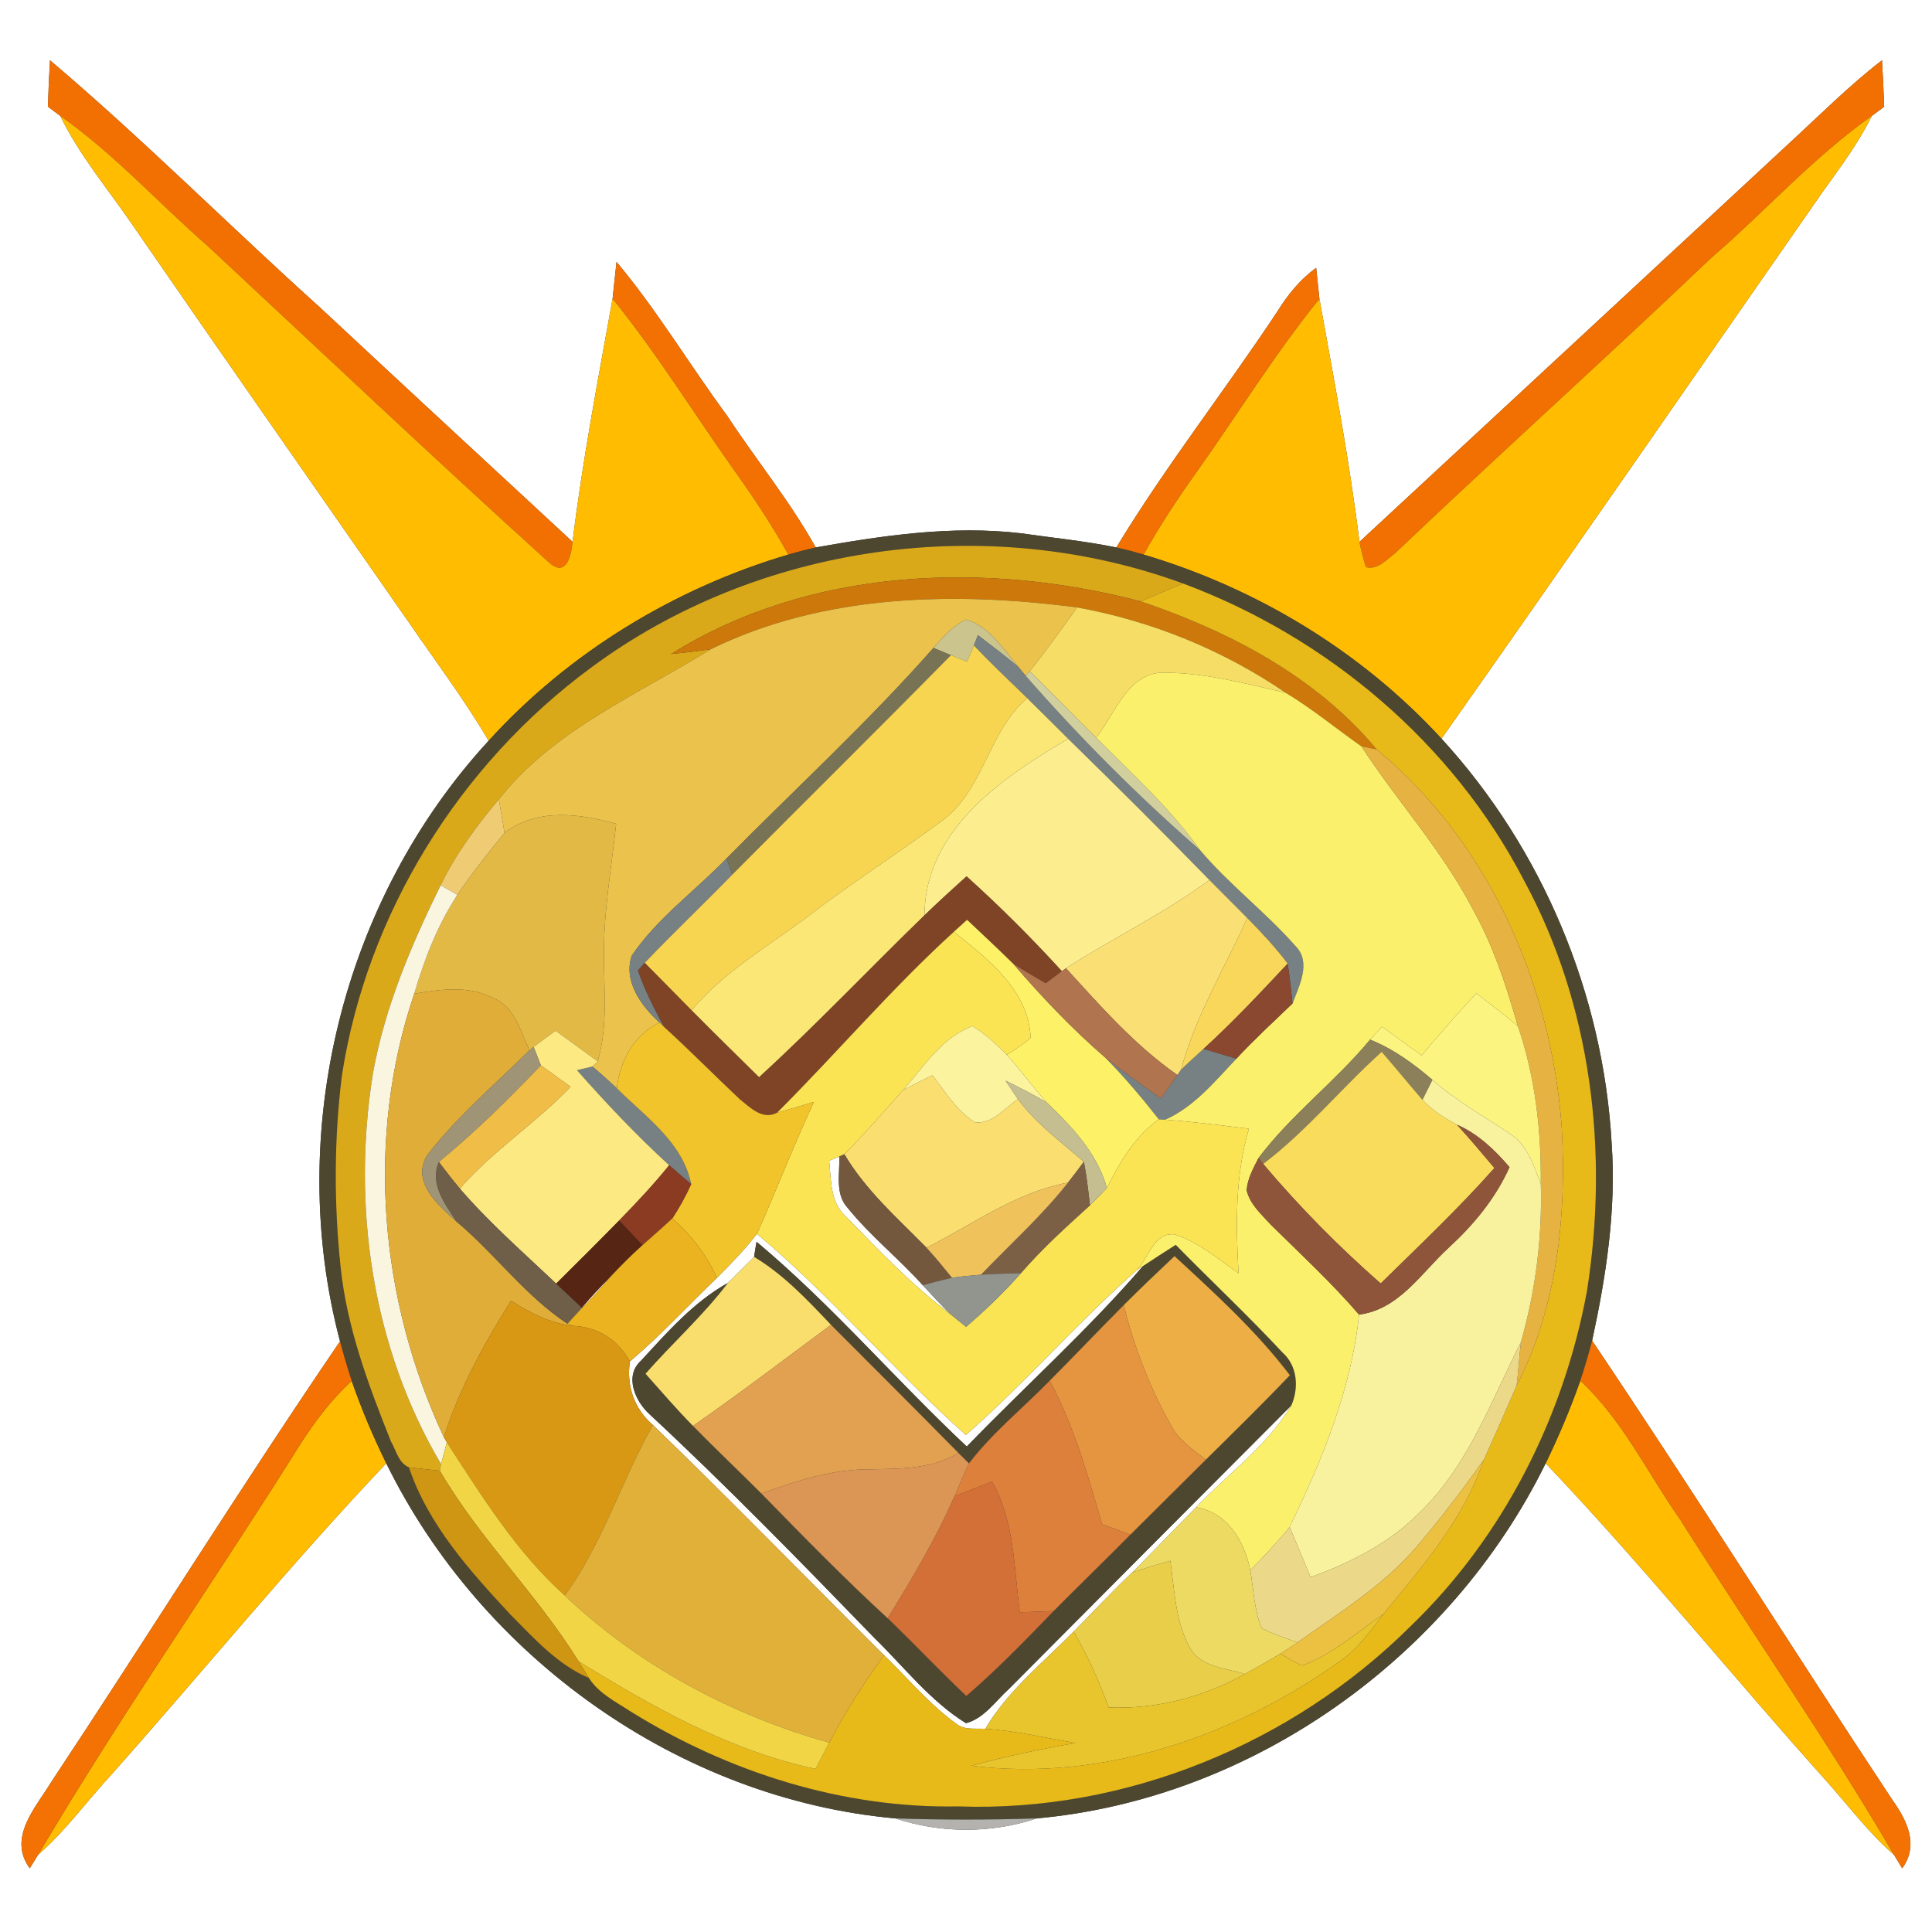 <?xml version="1.0" encoding="UTF-8" ?>
<!DOCTYPE svg PUBLIC "-//W3C//DTD SVG 1.1//EN" "http://www.w3.org/Graphics/SVG/1.1/DTD/svg11.dtd">
<svg width="250pt" height="250pt" viewBox="0 0 250 250" version="1.1" xmlns="http://www.w3.org/2000/svg">
<rect x="0" y="0" width="250" height="250" fill="#333333" stroke="none"/>
<g id="#ffffffff">
<path fill="#ffffff" opacity="1.00" d=" M 0.00 0.00 L 250.00 0.00 L 250.00 250.00 L 0.00 250.00 L 0.00 0.00 M 6.47 7.80 C 6.35 9.80 6.26 11.80 6.20 13.80 C 6.60 14.10 7.40 14.70 7.80 15.00 C 10.25 20.05 13.89 24.35 17.04 28.95 C 29.00 46.30 41.09 63.56 53.13 80.86 C 56.55 85.82 60.17 90.65 63.23 95.85 C 44.31 116.40 36.86 146.56 44.00 173.57 C 31.20 192.35 19.17 211.66 6.62 230.61 C 4.58 233.96 0.97 237.79 3.85 241.76 C 4.12 241.32 4.65 240.45 4.92 240.02 C 8.51 236.88 11.30 232.99 14.52 229.51 C 26.38 216.16 37.70 202.30 49.98 189.35 C 62.30 214.45 87.90 232.78 115.86 235.30 C 121.70 237.25 128.30 237.27 134.14 235.30 C 162.10 232.78 187.69 214.44 200.01 189.35 C 212.64 202.63 224.18 216.93 236.43 230.57 C 239.27 233.76 241.85 237.20 245.09 240.02 C 245.35 240.46 245.88 241.32 246.14 241.76 C 248.31 238.81 246.81 235.63 244.95 233.03 C 231.87 213.25 219.25 193.16 206.02 173.48 C 207.83 165.13 209.15 156.58 208.55 148.01 C 207.48 128.68 199.62 109.86 186.53 95.58 C 203.10 72.07 219.44 48.39 235.88 24.78 C 238.15 21.63 240.48 18.50 242.21 15.00 C 242.61 14.70 243.41 14.11 243.81 13.81 C 243.74 11.80 243.65 9.80 243.53 7.80 C 239.27 11.08 235.48 14.90 231.53 18.53 C 212.99 35.73 194.46 52.94 175.91 70.12 C 174.62 59.56 172.61 49.11 170.73 38.65 C 170.59 37.32 170.45 35.98 170.31 34.65 C 168.26 36.15 166.65 38.11 165.32 40.26 C 158.51 50.55 150.85 60.29 144.45 70.84 C 140.36 70.00 136.19 69.59 132.06 69.00 C 123.19 67.97 114.28 69.29 105.55 70.84 C 102.23 64.86 97.86 59.55 94.12 53.84 C 89.25 47.25 85.04 40.17 79.78 33.89 C 79.61 35.47 79.43 37.05 79.27 38.64 C 77.39 49.10 75.38 59.56 74.09 70.11 C 63.15 59.98 52.21 49.87 41.31 39.70 C 29.61 29.17 18.48 17.98 6.47 7.80 Z" />
<path fill="#ffffff" opacity="1.00" d=" M 107.30 150.20 C 107.63 150.06 108.27 149.79 108.60 149.66 C 108.69 151.87 108.02 154.49 109.68 156.29 C 112.61 159.92 116.29 162.84 119.41 166.31 C 120.57 167.56 121.73 168.83 122.95 170.03 C 118.04 166.33 113.79 161.86 109.52 157.48 C 107.41 155.64 107.55 152.74 107.30 150.20 Z" />
<path fill="#ffffff" opacity="1.00" d=" M 92.77 165.36 C 94.58 163.54 96.38 161.69 97.95 159.66 C 107.55 167.70 115.66 177.34 124.98 185.69 C 132.71 178.91 139.45 171.10 147.15 164.31 L 147.91 163.82 C 140.80 172.07 132.67 179.36 125.10 187.18 C 115.86 178.52 107.62 168.81 97.90 160.69 C 97.78 161.34 97.67 161.99 97.58 162.64 C 96.44 163.76 95.32 164.89 94.19 166.01 C 89.76 168.48 86.36 172.37 82.96 176.06 C 80.75 178.03 82.18 181.29 84.03 182.98 C 94.04 192.29 103.59 202.08 113.10 211.90 C 116.96 215.67 120.40 220.14 125.00 222.98 C 127.34 222.37 128.82 220.11 130.55 218.55 C 142.72 206.31 154.90 194.08 167.10 181.86 C 163.97 187.09 158.92 190.69 154.78 195.04 C 152.00 197.83 149.29 200.69 146.51 203.47 C 143.90 205.94 141.45 208.57 138.93 211.12 C 134.95 215.16 130.42 218.78 127.49 223.71 C 126.26 223.62 124.84 223.91 123.79 223.09 C 120.27 220.55 117.49 217.19 114.39 214.19 C 104.41 204.27 94.61 194.17 84.49 184.40 C 82.08 182.32 81.03 179.32 81.51 176.17 C 85.49 172.81 89.01 168.95 92.77 165.36 Z" />
<path fill="#ffffff" opacity="1.00" d=" M 75.29 169.22 C 76.49 167.79 77.77 166.44 79.08 165.12 C 77.67 166.75 76.22 168.35 74.71 169.89 L 75.29 169.22 Z" />
</g>
<g id="#f26f01ff">
<path fill="#f26f01" opacity="1.00" d=" M 6.47 7.80 C 18.48 17.98 29.61 29.17 41.31 39.70 C 52.21 49.87 63.15 59.98 74.09 70.11 C 73.93 71.93 73.27 74.72 71.10 72.84 C 56.26 59.41 41.69 45.63 27.04 31.98 C 20.59 26.37 14.83 19.94 7.80 15.00 C 7.40 14.70 6.60 14.10 6.20 13.80 C 6.26 11.80 6.35 9.80 6.47 7.80 Z" />
<path fill="#f26f01" opacity="1.00" d=" M 231.53 18.53 C 235.48 14.90 239.27 11.08 243.53 7.80 C 243.65 9.80 243.74 11.80 243.81 13.81 C 243.41 14.11 242.61 14.70 242.21 15.00 C 234.62 20.37 228.42 27.35 221.40 33.40 C 207.90 46.26 194.04 58.74 180.53 71.58 C 179.42 72.41 178.29 73.77 176.75 73.39 C 176.41 72.31 176.13 71.22 175.91 70.12 C 194.46 52.94 212.99 35.73 231.53 18.53 Z" />
</g>
<g id="#ffbc00ff">
<path fill="#ffbc00" opacity="1.00" d=" M 7.80 15.00 C 14.83 19.94 20.59 26.37 27.04 31.98 C 41.69 45.63 56.26 59.41 71.10 72.84 C 73.27 74.72 73.93 71.93 74.09 70.11 C 75.38 59.56 77.39 49.10 79.27 38.64 C 85.02 45.73 89.81 53.52 95.09 60.96 C 97.58 64.44 99.94 68.02 102.02 71.76 C 87.24 76.14 73.62 84.43 63.23 95.85 C 60.17 90.65 56.55 85.82 53.13 80.86 C 41.09 63.56 29.00 46.30 17.04 28.95 C 13.89 24.35 10.25 20.05 7.80 15.00 Z" />
<path fill="#ffbc00" opacity="1.00" d=" M 221.40 33.40 C 228.42 27.35 234.62 20.37 242.21 15.00 C 240.48 18.50 238.15 21.63 235.88 24.78 C 219.44 48.39 203.10 72.07 186.53 95.58 C 176.16 84.30 162.64 76.11 147.97 71.76 C 150.06 68.02 152.42 64.44 154.91 60.96 C 160.19 53.53 164.98 45.74 170.73 38.65 C 172.61 49.11 174.62 59.56 175.91 70.12 C 176.13 71.22 176.41 72.31 176.75 73.39 C 178.29 73.77 179.42 72.41 180.53 71.58 C 194.04 58.74 207.90 46.26 221.40 33.40 Z" />
<path fill="#ffbc00" opacity="1.00" d=" M 37.70 188.71 C 39.91 185.08 42.36 181.57 45.51 178.68 C 46.77 182.33 48.28 185.88 49.98 189.35 C 37.70 202.30 26.38 216.16 14.52 229.51 C 11.30 232.99 8.51 236.88 4.92 240.02 C 15.24 222.54 26.87 205.87 37.70 188.71 Z" />
<path fill="#ffbc00" opacity="1.00" d=" M 204.49 178.65 C 209.96 183.73 213.18 190.58 217.41 196.61 C 226.57 211.12 236.44 225.20 245.09 240.02 C 241.85 237.20 239.27 233.76 236.43 230.57 C 224.18 216.93 212.64 202.63 200.01 189.35 C 201.70 185.87 203.21 182.30 204.49 178.65 Z" />
</g>
<g id="#f37103ff">
<path fill="#f37103" opacity="1.00" d=" M 79.78 33.89 C 85.04 40.17 89.25 47.25 94.12 53.84 C 97.86 59.55 102.23 64.86 105.55 70.84 C 104.36 71.12 103.19 71.42 102.02 71.76 C 99.94 68.02 97.58 64.44 95.09 60.96 C 89.81 53.52 85.02 45.73 79.27 38.64 C 79.43 37.05 79.61 35.47 79.78 33.89 Z" />
<path fill="#f37103" opacity="1.00" d=" M 165.32 40.26 C 166.65 38.11 168.26 36.15 170.31 34.65 C 170.45 35.98 170.59 37.32 170.73 38.65 C 164.98 45.74 160.19 53.53 154.91 60.96 C 152.42 64.44 150.06 68.02 147.97 71.76 C 146.81 71.42 145.63 71.11 144.45 70.84 C 150.85 60.29 158.51 50.55 165.32 40.26 Z" />
</g>
<g id="#4d4730ff">
<path fill="#4d4730" opacity="1.00" d=" M 105.55 70.84 C 114.28 69.29 123.19 67.97 132.06 69.00 C 136.19 69.59 140.36 70.00 144.45 70.84 C 145.63 71.11 146.81 71.42 147.97 71.76 C 162.64 76.11 176.16 84.30 186.53 95.58 C 199.62 109.86 207.48 128.68 208.55 148.01 C 209.15 156.58 207.83 165.13 206.02 173.48 C 205.57 175.22 205.06 176.95 204.49 178.65 C 203.21 182.30 201.70 185.87 200.01 189.35 C 187.69 214.44 162.10 232.78 134.14 235.30 C 128.05 235.50 121.95 235.51 115.86 235.30 C 87.90 232.78 62.30 214.45 49.98 189.35 C 48.28 185.88 46.77 182.33 45.51 178.68 C 44.95 176.99 44.45 175.29 44.00 173.57 C 36.86 146.56 44.31 116.40 63.23 95.85 C 73.62 84.43 87.24 76.14 102.02 71.76 C 103.19 71.42 104.36 71.12 105.55 70.84 M 76.43 86.43 C 59.42 98.97 47.46 118.25 44.24 139.17 C 43.22 147.40 43.20 155.77 44.08 164.02 C 44.90 171.84 47.69 179.26 50.58 186.51 C 51.25 187.66 51.57 189.31 52.91 189.87 C 55.40 197.29 60.82 203.30 66.06 208.94 C 69.13 212.02 72.12 215.39 76.21 217.14 C 77.48 219.14 79.69 220.21 81.61 221.47 C 94.25 229.33 109.06 234.03 124.01 233.75 C 145.60 234.53 167.22 225.66 182.49 210.47 C 194.48 198.95 202.32 183.43 205.34 167.14 C 208.21 149.14 205.96 130.08 197.21 113.93 C 187.99 96.16 171.77 82.46 153.08 75.50 C 127.79 66.24 98.07 70.35 76.43 86.43 Z" />
<path fill="#4d4730" opacity="1.00" d=" M 97.90 160.69 C 107.62 168.81 115.86 178.52 125.10 187.18 C 132.67 179.36 140.80 172.07 147.91 163.82 C 149.31 162.88 150.73 161.99 152.14 161.08 C 156.72 165.75 161.51 170.24 165.97 175.03 C 167.90 176.74 168.09 179.60 167.10 181.86 C 154.90 194.08 142.72 206.31 130.55 218.55 C 128.82 220.11 127.34 222.37 125.00 222.98 C 120.40 220.14 116.96 215.67 113.10 211.90 C 103.59 202.08 94.04 192.29 84.03 182.98 C 82.18 181.29 80.75 178.03 82.96 176.06 C 86.36 172.37 89.76 168.48 94.19 166.01 C 90.99 170.24 87.02 173.78 83.53 177.76 C 85.55 180.04 87.54 182.34 89.67 184.51 C 92.57 187.48 95.59 190.32 98.52 193.26 C 103.87 198.74 109.22 204.22 114.87 209.41 C 118.31 212.71 121.58 216.18 125.04 219.46 C 129.03 216.03 132.69 212.25 136.34 208.47 C 139.63 205.16 142.98 201.90 146.27 198.59 C 149.52 195.36 152.78 192.13 156.03 188.89 C 159.69 185.28 163.37 181.68 166.91 177.95 C 162.56 172.23 157.24 167.39 151.98 162.54 C 149.77 164.63 147.57 166.72 145.42 168.87 C 142.19 172.11 139.05 175.43 135.82 178.67 C 132.34 182.23 128.42 185.39 125.38 189.36 C 125.04 189.02 124.36 188.35 124.02 188.01 C 118.56 182.45 113.03 176.95 107.53 171.43 C 104.48 168.21 101.41 164.94 97.58 162.64 C 97.67 161.99 97.78 161.34 97.90 160.69 Z" />
</g>
<g id="#daa91aff">
<path fill="#daa91a" opacity="1.00" d=" M 76.43 86.43 C 98.07 70.35 127.79 66.24 153.08 75.50 C 151.25 76.27 149.44 77.04 147.62 77.82 C 127.57 72.58 104.77 73.41 86.84 84.63 C 88.56 84.45 90.28 84.27 91.99 84.00 C 82.51 89.89 71.64 94.43 64.56 103.42 C 61.67 106.86 58.98 110.49 57.02 114.55 C 53.22 122.30 49.79 130.33 48.26 138.88 C 45.50 156.08 48.14 174.35 57.07 189.45 L 56.91 190.31 C 55.57 190.18 54.24 190.03 52.91 189.87 C 51.57 189.31 51.25 187.66 50.58 186.51 C 47.69 179.26 44.90 171.84 44.08 164.02 C 43.20 155.77 43.22 147.40 44.24 139.17 C 47.46 118.25 59.42 98.97 76.43 86.43 Z" />
</g>
<g id="#cc780aff">
<path fill="#cc780a" opacity="1.00" d=" M 86.84 84.63 C 104.77 73.41 127.57 72.58 147.62 77.82 C 159.07 81.68 170.30 87.55 178.15 96.98 C 177.65 96.88 176.66 96.67 176.16 96.57 C 172.89 94.27 169.81 91.72 166.38 89.65 C 158.28 84.12 149.03 80.35 139.38 78.60 C 123.55 76.53 106.60 76.85 91.99 84.00 C 90.28 84.27 88.56 84.45 86.84 84.63 Z" />
</g>
<g id="#e7ba19ff">
<path fill="#e7ba19" opacity="1.00" d=" M 147.62 77.82 C 149.44 77.04 151.25 76.27 153.08 75.50 C 171.77 82.46 187.99 96.16 197.21 113.93 C 205.96 130.08 208.21 149.14 205.34 167.14 C 202.32 183.43 194.48 198.95 182.49 210.47 C 167.22 225.66 145.60 234.53 124.01 233.75 C 109.06 234.03 94.25 229.33 81.61 221.47 C 79.69 220.21 77.48 219.14 76.21 217.14 C 75.88 216.60 75.21 215.53 74.88 214.99 C 84.47 220.88 94.40 226.53 105.53 228.90 C 106.12 227.76 106.70 226.63 107.30 225.50 C 109.36 221.55 111.78 217.80 114.39 214.19 C 117.49 217.19 120.27 220.55 123.79 223.09 C 124.84 223.91 126.26 223.62 127.49 223.71 C 131.44 223.95 135.28 224.89 139.17 225.54 C 134.64 226.33 130.13 227.27 125.69 228.49 C 142.76 230.61 160.01 224.63 173.76 214.70 C 175.88 213.13 177.40 210.94 179.00 208.88 C 184.03 202.71 189.43 196.60 192.00 188.90 C 193.45 185.70 194.87 182.49 196.26 179.26 C 201.52 169.07 202.73 157.26 202.09 145.96 C 200.78 127.43 192.62 108.93 178.15 96.98 C 170.30 87.55 159.07 81.68 147.62 77.82 Z" />
</g>
<g id="#eac24cff">
<path fill="#eac24c" opacity="1.00" d=" M 91.99 84.00 C 106.60 76.85 123.55 76.53 139.38 78.60 C 137.39 81.39 135.40 84.19 133.25 86.85 L 132.73 87.46 C 132.50 87.17 132.02 86.60 131.79 86.32 C 129.85 83.99 128.09 81.09 125.02 80.17 C 123.28 80.96 122.03 82.44 120.79 83.84 C 112.37 93.40 102.95 102.03 94.01 111.09 C 89.95 115.29 85.06 118.79 81.76 123.65 C 80.62 126.93 82.98 130.19 85.33 132.30 C 82.00 134.01 80.24 137.20 79.81 140.82 C 78.77 139.86 77.73 138.91 76.66 138.01 L 77.34 137.34 C 78.62 133.05 78.19 128.52 78.15 124.11 C 78.05 118.23 79.11 112.43 79.73 106.60 C 74.95 105.27 69.52 104.54 65.28 107.77 C 65.07 106.31 64.77 104.87 64.56 103.42 C 71.64 94.43 82.51 89.89 91.99 84.00 Z" />
</g>
<g id="#f6dd65ff">
<path fill="#f6dd65" opacity="1.00" d=" M 139.38 78.60 C 149.03 80.35 158.28 84.12 166.38 89.65 C 161.32 88.50 156.23 87.11 151.01 87.05 C 146.05 86.68 144.38 92.28 141.84 95.45 C 138.95 92.62 136.14 89.69 133.25 86.85 C 135.40 84.19 137.39 81.39 139.38 78.60 Z" />
</g>
<g id="#cbc48dff">
<path fill="#cbc48d" opacity="1.00" d=" M 120.79 83.84 C 122.03 82.44 123.28 80.96 125.02 80.17 C 128.09 81.09 129.85 83.99 131.79 86.32 C 130.09 84.88 128.30 83.55 126.54 82.19 C 126.41 82.53 126.15 83.19 126.03 83.52 C 125.80 84.05 125.35 85.10 125.13 85.63 C 124.61 85.42 123.57 84.99 123.05 84.78 C 122.48 84.54 121.35 84.08 120.79 83.84 Z" />
</g>
<g id="#778082ff">
<path fill="#778082" opacity="1.00" d=" M 126.54 82.19 C 128.30 83.55 130.09 84.88 131.79 86.32 C 132.02 86.60 132.50 87.17 132.73 87.46 C 139.73 95.45 147.26 103.02 155.27 109.99 C 159.04 114.45 163.75 118.01 167.60 122.38 C 169.74 124.48 168.12 127.54 167.25 129.85 C 167.06 128.13 166.89 126.40 166.63 124.69 C 165.04 122.59 163.24 120.66 161.40 118.79 C 159.77 117.14 158.13 115.51 156.50 113.87 C 150.49 107.70 144.38 101.62 138.22 95.60 C 136.45 93.84 134.70 92.08 132.92 90.34 C 130.61 88.07 128.23 85.88 126.03 83.52 C 126.15 83.19 126.41 82.53 126.54 82.19 Z" />
<path fill="#778082" opacity="1.00" d=" M 81.76 123.65 C 85.06 118.79 89.95 115.29 94.01 111.09 C 94.20 111.61 94.58 112.64 94.77 113.16 C 91.02 117.01 87.13 120.71 83.42 124.59 C 83.20 124.84 82.77 125.34 82.55 125.59 C 83.46 128.13 84.65 130.57 85.97 132.92 L 85.33 132.30 C 82.98 130.19 80.62 126.93 81.76 123.65 Z" />
<path fill="#778082" opacity="1.00" d=" M 152.83 138.41 C 153.78 137.49 154.76 136.61 155.74 135.72 C 157.16 136.14 158.57 136.57 159.99 136.99 C 157.21 139.92 154.56 143.20 150.78 144.89 L 149.95 144.84 C 147.77 142.06 145.49 139.36 143.01 136.84 C 145.36 138.68 147.80 140.40 150.22 142.16 C 150.92 141.14 151.63 140.12 152.35 139.10 L 152.83 138.41 Z" />
<path fill="#778082" opacity="1.00" d=" M 74.66 138.48 C 75.16 138.36 76.16 138.13 76.66 138.01 C 77.73 138.91 78.77 139.86 79.81 140.82 C 83.50 144.51 88.33 147.77 89.44 153.23 C 88.48 152.42 87.52 151.61 86.59 150.78 C 82.37 146.92 78.44 142.76 74.66 138.48 Z" />
</g>
<g id="#797355ff">
<path fill="#797355" opacity="1.00" d=" M 120.79 83.84 C 121.35 84.08 122.48 84.54 123.05 84.78 C 113.68 94.30 104.18 103.68 94.77 113.16 C 94.58 112.64 94.20 111.61 94.01 111.09 C 102.95 102.03 112.37 93.40 120.79 83.84 Z" />
</g>
<g id="#f8d551ff">
<path fill="#f8d551" opacity="1.00" d=" M 126.03 83.52 C 128.23 85.88 130.61 88.07 132.92 90.34 C 127.73 94.79 127.27 102.61 121.50 106.50 C 115.73 110.75 109.67 114.61 104.00 119.00 C 98.99 122.69 93.53 125.91 89.49 130.74 C 87.46 128.69 85.44 126.65 83.42 124.59 C 87.13 120.71 91.02 117.01 94.77 113.16 C 104.18 103.68 113.68 94.30 123.05 84.78 C 123.57 84.99 124.61 85.42 125.13 85.63 C 125.35 85.10 125.80 84.05 126.03 83.52 Z" />
</g>
<g id="#d2cf9eff">
<path fill="#d2cf9e" opacity="1.00" d=" M 132.73 87.46 L 133.25 86.85 C 136.14 89.69 138.95 92.62 141.84 95.45 C 146.50 100.12 151.42 104.59 155.27 109.99 C 147.26 103.02 139.73 95.45 132.73 87.46 Z" />
</g>
<g id="#fbf06cff">
<path fill="#fbf06c" opacity="1.00" d=" M 141.84 95.45 C 144.38 92.28 146.05 86.68 151.01 87.05 C 156.23 87.11 161.32 88.50 166.38 89.65 C 169.81 91.72 172.89 94.27 176.16 96.57 C 180.78 103.65 186.55 109.96 190.49 117.47 C 193.19 122.27 194.92 127.51 196.41 132.78 C 194.68 131.29 192.84 129.93 191.04 128.53 C 188.61 131.15 186.25 133.83 183.96 136.57 C 182.26 135.33 180.54 134.09 178.83 132.85 C 178.32 133.41 177.81 133.97 177.29 134.53 C 172.81 139.95 167.08 144.23 162.85 149.85 C 162.18 151.17 161.42 152.52 161.32 154.03 C 161.75 155.86 163.26 157.16 164.47 158.50 C 168.33 162.30 172.32 166.00 175.86 170.11 C 174.87 179.77 171.07 188.93 166.88 197.59 C 165.30 199.56 163.55 201.38 161.79 203.18 C 161.02 199.41 158.86 195.73 154.78 195.04 C 158.92 190.69 163.97 187.09 167.10 181.86 C 168.09 179.60 167.90 176.74 165.97 175.03 C 161.51 170.24 156.72 165.75 152.14 161.08 C 150.73 161.99 149.31 162.88 147.91 163.82 L 147.15 164.31 C 148.63 162.72 149.33 159.45 151.98 159.73 C 155.10 160.72 157.64 162.91 160.27 164.77 C 159.91 158.51 159.81 152.14 161.61 146.06 C 158.00 145.62 154.40 145.15 150.78 144.89 C 154.56 143.20 157.21 139.92 159.99 136.99 C 162.30 134.49 164.81 132.20 167.25 129.85 C 168.12 127.54 169.74 124.48 167.60 122.38 C 163.75 118.01 159.04 114.45 155.27 109.99 C 151.42 104.59 146.50 100.12 141.84 95.45 Z" />
</g>
<g id="#fbe776ff">
<path fill="#fbe776" opacity="1.00" d=" M 121.50 106.50 C 127.27 102.61 127.73 94.79 132.92 90.34 C 134.70 92.08 136.45 93.84 138.22 95.60 C 129.69 100.61 119.68 107.37 119.63 118.44 C 112.46 125.40 105.59 132.66 98.22 139.40 C 95.30 136.52 92.37 133.65 89.49 130.74 C 93.53 125.91 98.99 122.69 104.00 119.00 C 109.67 114.61 115.73 110.75 121.50 106.50 Z" />
</g>
<g id="#fced8fff">
<path fill="#fced8f" opacity="1.00" d=" M 119.63 118.44 C 119.68 107.37 129.69 100.61 138.22 95.60 C 144.38 101.62 150.49 107.70 156.50 113.87 C 150.64 118.20 144.05 121.36 137.94 125.29 L 137.40 125.67 C 133.49 121.39 129.38 117.28 125.07 113.40 C 123.24 115.06 121.40 116.72 119.63 118.44 Z" />
</g>
<g id="#e6b342ff">
<path fill="#e6b342" opacity="1.00" d=" M 176.16 96.57 C 176.66 96.67 177.65 96.88 178.15 96.98 C 192.62 108.93 200.78 127.43 202.09 145.96 C 202.73 157.26 201.52 169.07 196.26 179.26 C 196.47 177.39 196.59 175.51 196.81 173.65 C 198.71 167.00 199.58 160.08 199.38 153.18 C 199.44 146.27 198.66 139.33 196.41 132.78 C 194.92 127.51 193.19 122.27 190.49 117.47 C 186.55 109.96 180.78 103.65 176.16 96.57 Z" />
</g>
<g id="#efcc73ff">
<path fill="#efcc73" opacity="1.00" d=" M 64.56 103.42 C 64.77 104.87 65.07 106.31 65.28 107.77 C 63.16 110.37 61.06 113.00 59.19 115.79 C 58.47 115.38 57.74 114.96 57.02 114.55 C 58.98 110.49 61.67 106.86 64.56 103.42 Z" />
</g>
<g id="#e3b946ff">
<path fill="#e3b946" opacity="1.00" d=" M 65.28 107.77 C 69.52 104.54 74.95 105.27 79.73 106.60 C 79.11 112.43 78.05 118.23 78.15 124.11 C 78.19 128.52 78.62 133.05 77.34 137.34 C 75.53 136.02 73.71 134.70 71.90 133.38 C 70.94 134.07 69.99 134.75 69.05 135.47 L 68.52 135.91 C 67.35 133.45 66.62 130.25 63.81 129.15 C 60.63 127.47 56.97 128.03 53.60 128.59 C 54.92 124.11 56.61 119.71 59.19 115.79 C 61.06 113.00 63.16 110.37 65.28 107.77 Z" />
</g>
<g id="#faf5dfff">
<path fill="#faf5df" opacity="1.00" d=" M 57.02 114.55 C 57.74 114.96 58.47 115.38 59.19 115.79 C 56.61 119.71 54.92 124.11 53.60 128.59 C 47.27 147.29 49.11 168.21 57.44 185.98 L 57.82 186.64 C 57.63 187.35 57.26 188.75 57.07 189.45 C 48.14 174.35 45.50 156.08 48.26 138.88 C 49.79 130.33 53.22 122.30 57.02 114.55 Z" />
</g>
<g id="#7f4426ff">
<path fill="#7f4426" opacity="1.00" d=" M 119.63 118.44 C 121.40 116.72 123.24 115.06 125.07 113.40 C 129.38 117.28 133.49 121.39 137.40 125.67 C 136.70 126.19 136.00 126.71 135.31 127.24 C 133.92 126.42 132.52 125.61 131.15 124.75 C 129.18 122.81 127.15 120.92 125.14 119.02 C 124.71 119.41 123.85 120.19 123.42 120.58 C 115.35 127.93 108.28 136.26 100.57 143.97 C 98.70 144.99 97.08 143.33 95.73 142.24 C 92.45 139.16 89.30 135.95 85.97 132.92 C 84.65 130.57 83.46 128.13 82.55 125.59 C 82.77 125.34 83.20 124.84 83.42 124.59 C 85.44 126.65 87.46 128.69 89.49 130.74 C 92.37 133.65 95.30 136.52 98.22 139.40 C 105.59 132.66 112.46 125.40 119.63 118.44 Z" />
</g>
<g id="#fae074ff">
<path fill="#fae074" opacity="1.00" d=" M 156.50 113.87 C 158.13 115.51 159.77 117.14 161.40 118.79 C 158.47 125.30 154.69 131.46 152.83 138.41 L 152.35 139.10 C 146.86 135.27 142.42 130.21 137.94 125.29 C 144.05 121.36 150.64 118.20 156.50 113.87 Z" />
</g>
<g id="#fdf168ff">
<path fill="#fdf168" opacity="1.00" d=" M 125.14 119.02 C 127.15 120.92 129.18 122.81 131.15 124.75 C 134.84 129.04 138.73 133.14 143.01 136.84 C 145.49 139.36 147.77 142.06 149.95 144.84 C 146.84 147.06 144.92 150.37 143.23 153.71 C 141.97 149.21 138.71 145.80 135.43 142.65 C 133.66 140.65 132.06 138.49 130.28 136.49 C 131.34 135.81 132.42 135.13 133.36 134.29 C 133.14 128.19 127.81 124.06 123.42 120.58 C 123.85 120.19 124.71 119.41 125.14 119.02 Z" />
</g>
<g id="#f9d75aff">
<path fill="#f9d75a" opacity="1.00" d=" M 161.40 118.79 C 163.24 120.66 165.04 122.59 166.63 124.69 C 163.09 128.46 159.57 132.24 155.74 135.72 C 154.76 136.61 153.78 137.49 152.83 138.41 C 154.69 131.46 158.47 125.30 161.40 118.79 Z" />
</g>
<g id="#fae454ff">
<path fill="#fae454" opacity="1.00" d=" M 100.57 143.97 C 108.28 136.26 115.35 127.93 123.42 120.58 C 127.81 124.06 133.14 128.19 133.36 134.29 C 132.42 135.13 131.34 135.81 130.28 136.49 C 128.91 135.13 127.50 133.79 125.84 132.78 C 121.87 134.25 119.54 138.02 116.86 141.06 C 114.36 143.86 111.90 146.70 109.26 149.36 L 108.60 149.66 C 108.27 149.79 107.63 150.06 107.30 150.20 C 107.55 152.74 107.41 155.64 109.52 157.48 C 113.79 161.86 118.04 166.33 122.95 170.03 C 123.47 170.44 124.50 171.28 125.01 171.69 C 127.52 169.53 129.92 167.25 132.10 164.75 C 134.84 161.59 137.94 158.77 141.04 155.97 C 141.80 155.24 142.53 154.49 143.23 153.71 C 144.92 150.37 146.84 147.06 149.95 144.84 L 150.78 144.89 C 154.40 145.15 158.00 145.62 161.61 146.06 C 159.81 152.14 159.91 158.51 160.27 164.77 C 157.64 162.91 155.10 160.72 151.98 159.73 C 149.33 159.45 148.63 162.72 147.15 164.31 C 139.45 171.10 132.71 178.91 124.98 185.69 C 115.66 177.34 107.55 167.70 97.95 159.66 C 100.48 154.00 102.70 148.21 105.32 142.59 C 103.74 143.07 102.16 143.54 100.57 143.97 Z" />
</g>
<g id="#b0744fff">
<path fill="#b0744f" opacity="1.00" d=" M 131.15 124.75 C 132.52 125.61 133.92 126.42 135.31 127.24 C 136.00 126.71 136.70 126.19 137.40 125.67 L 137.94 125.29 C 142.42 130.21 146.86 135.27 152.35 139.10 C 151.63 140.12 150.92 141.14 150.22 142.16 C 147.80 140.40 145.36 138.68 143.01 136.84 C 138.73 133.14 134.84 129.04 131.15 124.75 Z" />
</g>
<g id="#8a4830ff">
<path fill="#8a4830" opacity="1.00" d=" M 166.63 124.69 C 166.89 126.40 167.06 128.13 167.25 129.85 C 164.81 132.20 162.30 134.49 159.99 136.99 C 158.57 136.57 157.16 136.14 155.74 135.72 C 159.57 132.24 163.09 128.46 166.63 124.69 Z" />
</g>
<g id="#e0ad38ff">
<path fill="#e0ad38" opacity="1.00" d=" M 53.60 128.59 C 56.97 128.03 60.63 127.47 63.81 129.15 C 66.62 130.25 67.35 133.45 68.52 135.91 C 64.03 140.34 59.13 144.48 55.27 149.50 C 53.16 152.92 56.72 155.98 59.06 158.06 C 64.06 162.24 67.95 167.68 73.43 171.29 L 74.07 171.56 C 71.17 171.21 68.55 169.89 66.13 168.30 C 62.64 173.88 59.43 179.68 57.44 185.98 C 49.11 168.21 47.27 147.29 53.60 128.59 Z" />
</g>
<g id="#fcf480ff">
<path fill="#fcf480" opacity="1.00" d=" M 183.96 136.57 C 186.25 133.83 188.61 131.15 191.04 128.53 C 192.84 129.93 194.68 131.29 196.41 132.78 C 198.66 139.33 199.44 146.27 199.38 153.18 C 198.46 150.83 197.65 148.15 195.40 146.71 C 192.02 144.44 188.43 142.45 185.36 139.74 C 182.92 137.65 180.30 135.73 177.29 134.53 C 177.81 133.97 178.32 133.41 178.83 132.85 C 180.54 134.09 182.26 135.33 183.96 136.57 Z" />
</g>
<g id="#f1c42cff">
<path fill="#f1c42c" opacity="1.00" d=" M 79.81 140.82 C 80.24 137.20 82.00 134.01 85.33 132.30 L 85.97 132.92 C 89.30 135.95 92.45 139.16 95.73 142.24 C 97.08 143.33 98.70 144.99 100.57 143.97 C 102.16 143.54 103.74 143.07 105.32 142.59 C 102.70 148.21 100.48 154.00 97.95 159.66 C 96.38 161.69 94.58 163.54 92.77 165.36 C 91.44 162.39 89.43 159.80 87.00 157.66 C 87.93 156.25 88.74 154.76 89.44 153.23 C 88.33 147.77 83.50 144.51 79.81 140.82 Z" />
</g>
<g id="#fcf39fff">
<path fill="#fcf39f" opacity="1.00" d=" M 116.86 141.06 C 119.54 138.02 121.87 134.25 125.84 132.78 C 127.50 133.79 128.91 135.13 130.28 136.49 C 132.06 138.49 133.66 140.65 135.43 142.65 C 133.70 141.63 131.91 140.72 130.11 139.83 C 130.51 140.43 131.33 141.63 131.73 142.24 C 129.98 143.36 128.45 145.51 126.14 145.22 C 123.79 143.74 122.31 141.31 120.67 139.14 C 119.40 139.77 118.11 140.39 116.86 141.06 Z" />
</g>
<g id="#fce982ff">
<path fill="#fce982" opacity="1.00" d=" M 69.05 135.47 C 69.99 134.75 70.94 134.07 71.90 133.38 C 73.71 134.70 75.53 136.02 77.34 137.34 L 76.66 138.01 C 76.16 138.13 75.16 138.36 74.66 138.48 C 78.44 142.76 82.37 146.92 86.59 150.78 C 84.57 153.28 82.37 155.63 80.12 157.93 C 77.43 160.68 74.70 163.39 71.97 166.10 C 67.73 162.08 63.31 158.23 59.50 153.80 C 63.78 148.88 69.34 145.33 73.83 140.63 C 72.55 139.70 71.27 138.78 69.99 137.86 C 69.75 137.26 69.29 136.07 69.05 135.47 Z" />
</g>
<g id="#8b8059ff">
<path fill="#8b8059" opacity="1.00" d=" M 177.29 134.53 C 180.30 135.73 182.92 137.65 185.36 139.74 C 185.04 140.39 184.39 141.67 184.07 142.32 C 182.29 140.26 180.57 138.15 178.79 136.10 C 173.56 140.81 169.08 146.34 163.45 150.61 L 162.85 149.85 C 167.08 144.23 172.81 139.95 177.29 134.53 Z" />
</g>
<g id="#a09476ff">
<path fill="#a09476" opacity="1.00" d=" M 68.52 135.91 L 69.05 135.47 C 69.29 136.07 69.75 137.26 69.99 137.86 C 65.80 142.25 61.48 146.51 56.79 150.36 C 55.57 153.19 57.58 155.79 59.06 158.06 C 56.72 155.98 53.16 152.92 55.27 149.50 C 59.13 144.48 64.03 140.34 68.52 135.91 Z" />
</g>
<g id="#f9dc5cff">
<path fill="#f9dc5c" opacity="1.00" d=" M 163.45 150.61 C 169.08 146.34 173.56 140.81 178.79 136.10 C 180.57 138.15 182.29 140.26 184.07 142.32 C 185.33 143.67 186.91 144.66 188.52 145.53 C 190.20 147.35 191.78 149.25 193.38 151.14 C 188.74 156.38 183.65 161.18 178.66 166.08 C 173.22 161.31 168.12 156.14 163.45 150.61 Z" />
</g>
<g id="#f0be47ff">
<path fill="#f0be47" opacity="1.00" d=" M 56.79 150.36 C 61.48 146.51 65.80 142.25 69.99 137.86 C 71.27 138.78 72.55 139.70 73.83 140.63 C 69.34 145.33 63.78 148.88 59.50 153.80 C 58.56 152.68 57.67 151.52 56.79 150.36 Z" />
</g>
<g id="#fadf70ff">
<path fill="#fadf70" opacity="1.00" d=" M 116.86 141.06 C 118.11 140.39 119.40 139.77 120.67 139.14 C 122.31 141.31 123.79 143.74 126.14 145.22 C 128.45 145.51 129.98 143.36 131.73 142.24 C 134.07 145.42 137.30 147.76 140.25 150.33 C 139.58 151.24 138.90 152.14 138.20 153.03 C 131.46 154.27 125.89 158.43 119.89 161.45 C 116.12 157.63 112.03 154.03 109.26 149.36 C 111.90 146.70 114.36 143.86 116.86 141.06 Z" />
</g>
<g id="#c4be91ff">
<path fill="#c4be91" opacity="1.00" d=" M 130.11 139.83 C 131.91 140.72 133.70 141.63 135.43 142.65 C 138.71 145.80 141.97 149.21 143.23 153.71 C 142.53 154.49 141.80 155.24 141.04 155.97 C 140.82 154.08 140.62 152.19 140.25 150.33 C 137.30 147.76 134.07 145.42 131.73 142.24 C 131.33 141.63 130.51 140.43 130.11 139.83 Z" />
</g>
<g id="#f8f29eff">
<path fill="#f8f29e" opacity="1.00" d=" M 185.36 139.74 C 188.43 142.45 192.02 144.44 195.40 146.71 C 197.65 148.15 198.46 150.83 199.38 153.18 C 199.58 160.08 198.71 167.00 196.81 173.65 C 192.96 181.27 189.99 189.65 183.71 195.72 C 179.80 199.67 174.77 202.22 169.59 204.08 C 168.69 201.91 167.79 199.75 166.88 197.59 C 171.07 188.93 174.87 179.77 175.86 170.11 C 181.04 169.44 183.91 164.71 187.45 161.46 C 190.69 158.49 193.52 155.07 195.33 151.03 C 193.41 148.79 191.26 146.72 188.52 145.53 C 186.91 144.66 185.33 143.67 184.07 142.32 C 184.39 141.67 185.04 140.39 185.36 139.74 Z" />
</g>
<g id="#8f553aff">
<path fill="#8f553a" opacity="1.00" d=" M 188.52 145.53 C 191.26 146.72 193.41 148.79 195.33 151.03 C 193.52 155.07 190.69 158.49 187.45 161.46 C 183.91 164.71 181.04 169.44 175.86 170.11 C 172.32 166.00 168.33 162.30 164.47 158.50 C 163.26 157.16 161.75 155.86 161.32 154.03 C 161.42 152.52 162.18 151.17 162.85 149.85 L 163.45 150.61 C 168.12 156.14 173.22 161.31 178.66 166.08 C 183.65 161.18 188.74 156.38 193.38 151.14 C 191.78 149.25 190.20 147.35 188.52 145.53 Z" />
</g>
<g id="#6f5f49ff">
<path fill="#6f5f49" opacity="1.00" d=" M 59.06 158.06 C 57.58 155.79 55.57 153.19 56.79 150.36 C 57.67 151.52 58.56 152.68 59.50 153.80 C 63.31 158.23 67.73 162.08 71.97 166.10 C 73.08 167.13 74.19 168.17 75.29 169.22 L 74.71 169.89 C 74.39 170.24 73.75 170.94 73.43 171.29 C 67.95 167.68 64.06 162.24 59.06 158.06 Z" />
</g>
<g id="#74583eff">
<path fill="#74583e" opacity="1.00" d=" M 108.60 149.66 L 109.26 149.36 C 112.03 154.03 116.12 157.63 119.89 161.45 C 121.04 162.70 122.12 164.02 123.19 165.34 C 121.92 165.64 120.66 165.96 119.41 166.31 C 116.29 162.84 112.61 159.92 109.68 156.29 C 108.02 154.49 108.69 151.87 108.60 149.66 Z" />
</g>
<g id="#7c6046ff">
<path fill="#7c6046" opacity="1.00" d=" M 140.25 150.33 C 140.62 152.19 140.82 154.08 141.04 155.97 C 137.94 158.77 134.84 161.59 132.10 164.75 C 130.37 164.79 128.65 164.84 126.94 164.95 C 130.71 161.00 134.81 157.34 138.20 153.03 C 138.90 152.14 139.58 151.24 140.25 150.33 Z" />
</g>
<g id="#8b3b22ff">
<path fill="#8b3b22" opacity="1.00" d=" M 86.59 150.78 C 87.52 151.61 88.48 152.42 89.44 153.23 C 88.74 154.76 87.93 156.25 87.00 157.66 C 85.75 158.85 84.41 159.97 83.13 161.13 C 82.12 160.06 81.12 159.00 80.12 157.93 C 82.37 155.63 84.57 153.28 86.59 150.78 Z" />
</g>
<g id="#efc25cff">
<path fill="#efc25c" opacity="1.00" d=" M 119.89 161.45 C 125.89 158.43 131.46 154.27 138.20 153.03 C 134.81 157.34 130.71 161.00 126.94 164.95 C 125.68 165.05 124.43 165.16 123.19 165.34 C 122.12 164.02 121.04 162.70 119.89 161.45 Z" />
</g>
<g id="#562514ff">
<path fill="#562514" opacity="1.00" d=" M 80.12 157.93 C 81.12 159.00 82.12 160.06 83.13 161.13 C 81.72 162.40 80.38 163.73 79.08 165.12 C 77.77 166.44 76.49 167.79 75.29 169.22 C 74.19 168.17 73.08 167.13 71.97 166.10 C 74.70 163.39 77.43 160.68 80.12 157.93 Z" />
</g>
<g id="#ebb320ff">
<path fill="#ebb320" opacity="1.00" d=" M 83.13 161.13 C 84.41 159.97 85.75 158.85 87.00 157.66 C 89.43 159.80 91.44 162.39 92.77 165.36 C 89.01 168.95 85.49 172.81 81.51 176.17 C 79.95 173.33 77.30 171.68 74.07 171.56 L 73.43 171.29 C 73.75 170.94 74.39 170.24 74.71 169.89 C 76.22 168.35 77.67 166.75 79.08 165.12 C 80.38 163.73 81.72 162.40 83.13 161.13 Z" />
</g>
<g id="#fade6dff">
<path fill="#fade6d" opacity="1.00" d=" M 97.58 162.64 C 101.41 164.94 104.48 168.21 107.53 171.43 C 101.60 175.82 95.73 180.31 89.67 184.51 C 87.54 182.34 85.55 180.04 83.53 177.76 C 87.02 173.78 90.99 170.24 94.19 166.01 C 95.32 164.89 96.44 163.76 97.58 162.64 Z" />
</g>
<g id="#edae45ff">
<path fill="#edae45" opacity="1.00" d=" M 145.42 168.87 C 147.57 166.72 149.77 164.63 151.98 162.54 C 157.24 167.39 162.56 172.23 166.91 177.95 C 163.37 181.68 159.69 185.28 156.03 188.89 C 154.39 187.58 152.52 186.38 151.53 184.45 C 148.79 179.57 146.74 174.31 145.42 168.87 Z" />
</g>
<g id="#91958dff">
<path fill="#91958d" opacity="1.00" d=" M 126.94 164.95 C 128.65 164.84 130.37 164.79 132.10 164.75 C 129.92 167.25 127.52 169.53 125.01 171.69 C 124.50 171.28 123.47 170.44 122.95 170.03 C 121.73 168.83 120.57 167.56 119.41 166.31 C 120.66 165.96 121.92 165.64 123.19 165.34 C 124.43 165.16 125.68 165.05 126.94 164.95 Z" />
</g>
<g id="#d99813ff">
<path fill="#d99813" opacity="1.00" d=" M 66.13 168.30 C 68.55 169.89 71.17 171.21 74.07 171.56 C 77.30 171.68 79.95 173.33 81.51 176.17 C 81.03 179.32 82.08 182.32 84.49 184.40 C 80.39 191.61 78.00 199.72 73.08 206.46 C 66.82 200.84 62.37 193.63 57.82 186.64 L 57.44 185.98 C 59.43 179.68 62.64 173.88 66.13 168.30 Z" />
</g>
<g id="#e5943fff">
<path fill="#e5943f" opacity="1.00" d=" M 135.82 178.67 C 139.05 175.43 142.19 172.11 145.42 168.87 C 146.74 174.31 148.79 179.57 151.53 184.45 C 152.52 186.38 154.39 187.58 156.03 188.89 C 152.78 192.13 149.52 195.36 146.27 198.59 C 145.05 198.14 143.84 197.68 142.62 197.24 C 140.75 190.91 138.99 184.49 135.82 178.67 Z" />
</g>
<g id="#e1a151ff">
<path fill="#e1a151" opacity="1.00" d=" M 89.67 184.51 C 95.73 180.31 101.60 175.82 107.53 171.43 C 113.03 176.95 118.56 182.45 124.02 188.01 C 120.38 190.23 116.08 190.04 111.98 190.14 C 107.32 190.21 102.86 191.70 98.52 193.26 C 95.59 190.32 92.57 187.48 89.67 184.51 Z" />
</g>
<g id="#f37203ff">
<path fill="#f37203" opacity="1.00" d=" M 6.62 230.61 C 19.17 211.66 31.20 192.35 44.00 173.57 C 44.45 175.29 44.95 176.99 45.51 178.68 C 42.36 181.57 39.91 185.08 37.70 188.71 C 26.87 205.87 15.24 222.54 4.92 240.02 C 4.65 240.45 4.12 241.32 3.85 241.76 C 0.97 237.79 4.58 233.96 6.62 230.61 Z" />
<path fill="#f37203" opacity="1.00" d=" M 204.49 178.65 C 205.06 176.95 205.57 175.22 206.02 173.48 C 219.25 193.16 231.87 213.25 244.95 233.03 C 246.81 235.63 248.31 238.81 246.14 241.76 C 245.88 241.32 245.35 240.46 245.09 240.02 C 236.44 225.20 226.57 211.12 217.41 196.61 C 213.18 190.58 209.96 183.73 204.49 178.65 Z" />
</g>
<g id="#ebd889ff">
<path fill="#ebd889" opacity="1.00" d=" M 183.71 195.72 C 189.99 189.65 192.96 181.27 196.81 173.65 C 196.59 175.51 196.47 177.39 196.26 179.26 C 194.87 182.49 193.45 185.70 192.00 188.90 C 189.24 192.80 186.34 196.61 183.23 200.24 C 178.92 205.25 173.23 208.73 167.90 212.53 C 166.32 211.97 164.72 211.46 163.24 210.67 C 162.29 208.29 162.21 205.68 161.79 203.18 C 163.55 201.38 165.30 199.56 166.88 197.59 C 167.79 199.75 168.69 201.91 169.59 204.08 C 174.77 202.22 179.80 199.67 183.71 195.72 Z" />
</g>
<g id="#dc803bff">
<path fill="#dc803b" opacity="1.00" d=" M 125.38 189.36 C 128.42 185.39 132.34 182.23 135.82 178.67 C 138.99 184.49 140.75 190.91 142.62 197.24 C 143.84 197.68 145.05 198.14 146.27 198.59 C 142.98 201.90 139.63 205.16 136.34 208.47 C 134.88 208.52 133.43 208.57 131.97 208.63 C 131.19 202.92 131.31 196.87 128.37 191.72 C 126.75 192.35 125.13 192.99 123.51 193.62 C 124.12 192.20 124.71 190.76 125.38 189.36 Z" />
</g>
<g id="#e1b039ff">
<path fill="#e1b039" opacity="1.00" d=" M 84.49 184.40 C 94.61 194.17 104.41 204.27 114.39 214.19 C 111.78 217.80 109.36 221.55 107.30 225.50 C 94.59 221.92 82.70 215.56 73.08 206.46 C 78.00 199.72 80.39 191.61 84.49 184.40 Z" />
</g>
<g id="#f1d545ff">
<path fill="#f1d545" opacity="1.00" d=" M 57.82 186.64 C 62.37 193.63 66.82 200.84 73.08 206.46 C 82.70 215.56 94.59 221.92 107.30 225.50 C 106.70 226.63 106.12 227.76 105.53 228.90 C 94.40 226.53 84.47 220.88 74.88 214.99 C 69.50 206.31 62.06 199.15 56.91 190.31 L 57.07 189.45 C 57.26 188.75 57.63 187.35 57.82 186.64 Z" />
</g>
<g id="#db9555ff">
<path fill="#db9555" opacity="1.00" d=" M 124.02 188.01 C 124.36 188.35 125.04 189.02 125.38 189.36 C 124.71 190.76 124.12 192.20 123.51 193.62 C 121.10 199.13 118.00 204.30 114.87 209.41 C 109.22 204.22 103.87 198.74 98.52 193.26 C 102.86 191.70 107.32 190.21 111.98 190.14 C 116.08 190.04 120.38 190.23 124.02 188.01 Z" />
</g>
<g id="#ecc041ff">
<path fill="#ecc041" opacity="1.00" d=" M 183.23 200.24 C 186.34 196.61 189.24 192.80 192.00 188.90 C 189.43 196.60 184.03 202.71 179.00 208.88 C 175.61 211.22 172.41 214.08 168.51 215.52 C 167.50 215.13 166.60 214.52 165.68 213.98 C 166.43 213.50 167.17 213.02 167.90 212.53 C 173.23 208.73 178.92 205.25 183.23 200.24 Z" />
</g>
<g id="#ce9612ff">
<path fill="#ce9612" opacity="1.00" d=" M 52.91 189.87 C 54.24 190.03 55.57 190.18 56.91 190.31 C 62.06 199.15 69.50 206.31 74.88 214.99 C 75.21 215.53 75.88 216.60 76.21 217.14 C 72.12 215.39 69.13 212.02 66.06 208.94 C 60.82 203.30 55.40 197.29 52.91 189.87 Z" />
</g>
<g id="#d37038ff">
<path fill="#d37038" opacity="1.00" d=" M 123.51 193.62 C 125.13 192.99 126.75 192.35 128.37 191.72 C 131.31 196.87 131.19 202.92 131.97 208.63 C 133.43 208.57 134.88 208.52 136.34 208.47 C 132.69 212.25 129.03 216.03 125.04 219.46 C 121.58 216.18 118.31 212.71 114.87 209.41 C 118.00 204.30 121.10 199.13 123.51 193.62 Z" />
</g>
<g id="#ecda63ff">
<path fill="#ecda63" opacity="1.00" d=" M 154.78 195.04 C 158.86 195.73 161.02 199.41 161.79 203.18 C 162.21 205.68 162.29 208.29 163.24 210.67 C 164.72 211.46 166.32 211.97 167.90 212.53 C 167.17 213.02 166.43 213.50 165.68 213.98 C 164.17 214.90 162.63 215.77 161.09 216.62 C 158.57 215.83 155.23 215.74 153.89 213.06 C 152.07 209.67 151.98 205.70 151.44 201.96 C 149.79 202.45 148.13 202.92 146.51 203.47 C 149.29 200.69 152.00 197.83 154.78 195.04 Z" />
</g>
<g id="#e9ce49ff">
<path fill="#e9ce49" opacity="1.00" d=" M 146.51 203.47 C 148.13 202.92 149.79 202.45 151.44 201.96 C 151.98 205.70 152.07 209.67 153.89 213.06 C 155.23 215.74 158.57 215.83 161.09 216.62 C 155.70 219.61 149.63 221.20 143.46 220.94 C 142.23 217.55 140.74 214.25 138.93 211.12 C 141.45 208.57 143.90 205.94 146.51 203.47 Z" />
</g>
<g id="#e8c42dff">
<path fill="#e8c42d" opacity="1.00" d=" M 168.51 215.52 C 172.41 214.08 175.61 211.22 179.00 208.88 C 177.40 210.94 175.88 213.13 173.76 214.70 C 160.01 224.63 142.76 230.61 125.69 228.49 C 130.13 227.27 134.64 226.33 139.17 225.54 C 135.28 224.89 131.44 223.95 127.49 223.71 C 130.42 218.78 134.95 215.16 138.93 211.12 C 140.74 214.25 142.23 217.55 143.46 220.94 C 149.63 221.20 155.70 219.61 161.09 216.62 C 162.63 215.77 164.17 214.90 165.68 213.98 C 166.60 214.52 167.50 215.13 168.51 215.52 Z" />
</g>
<g id="#b3b2afff">
<path fill="#b3b2af" opacity="1.00" d=" M 115.86 235.30 C 121.95 235.51 128.05 235.50 134.14 235.30 C 128.30 237.27 121.70 237.25 115.86 235.30 Z" />
</g>
</svg>
